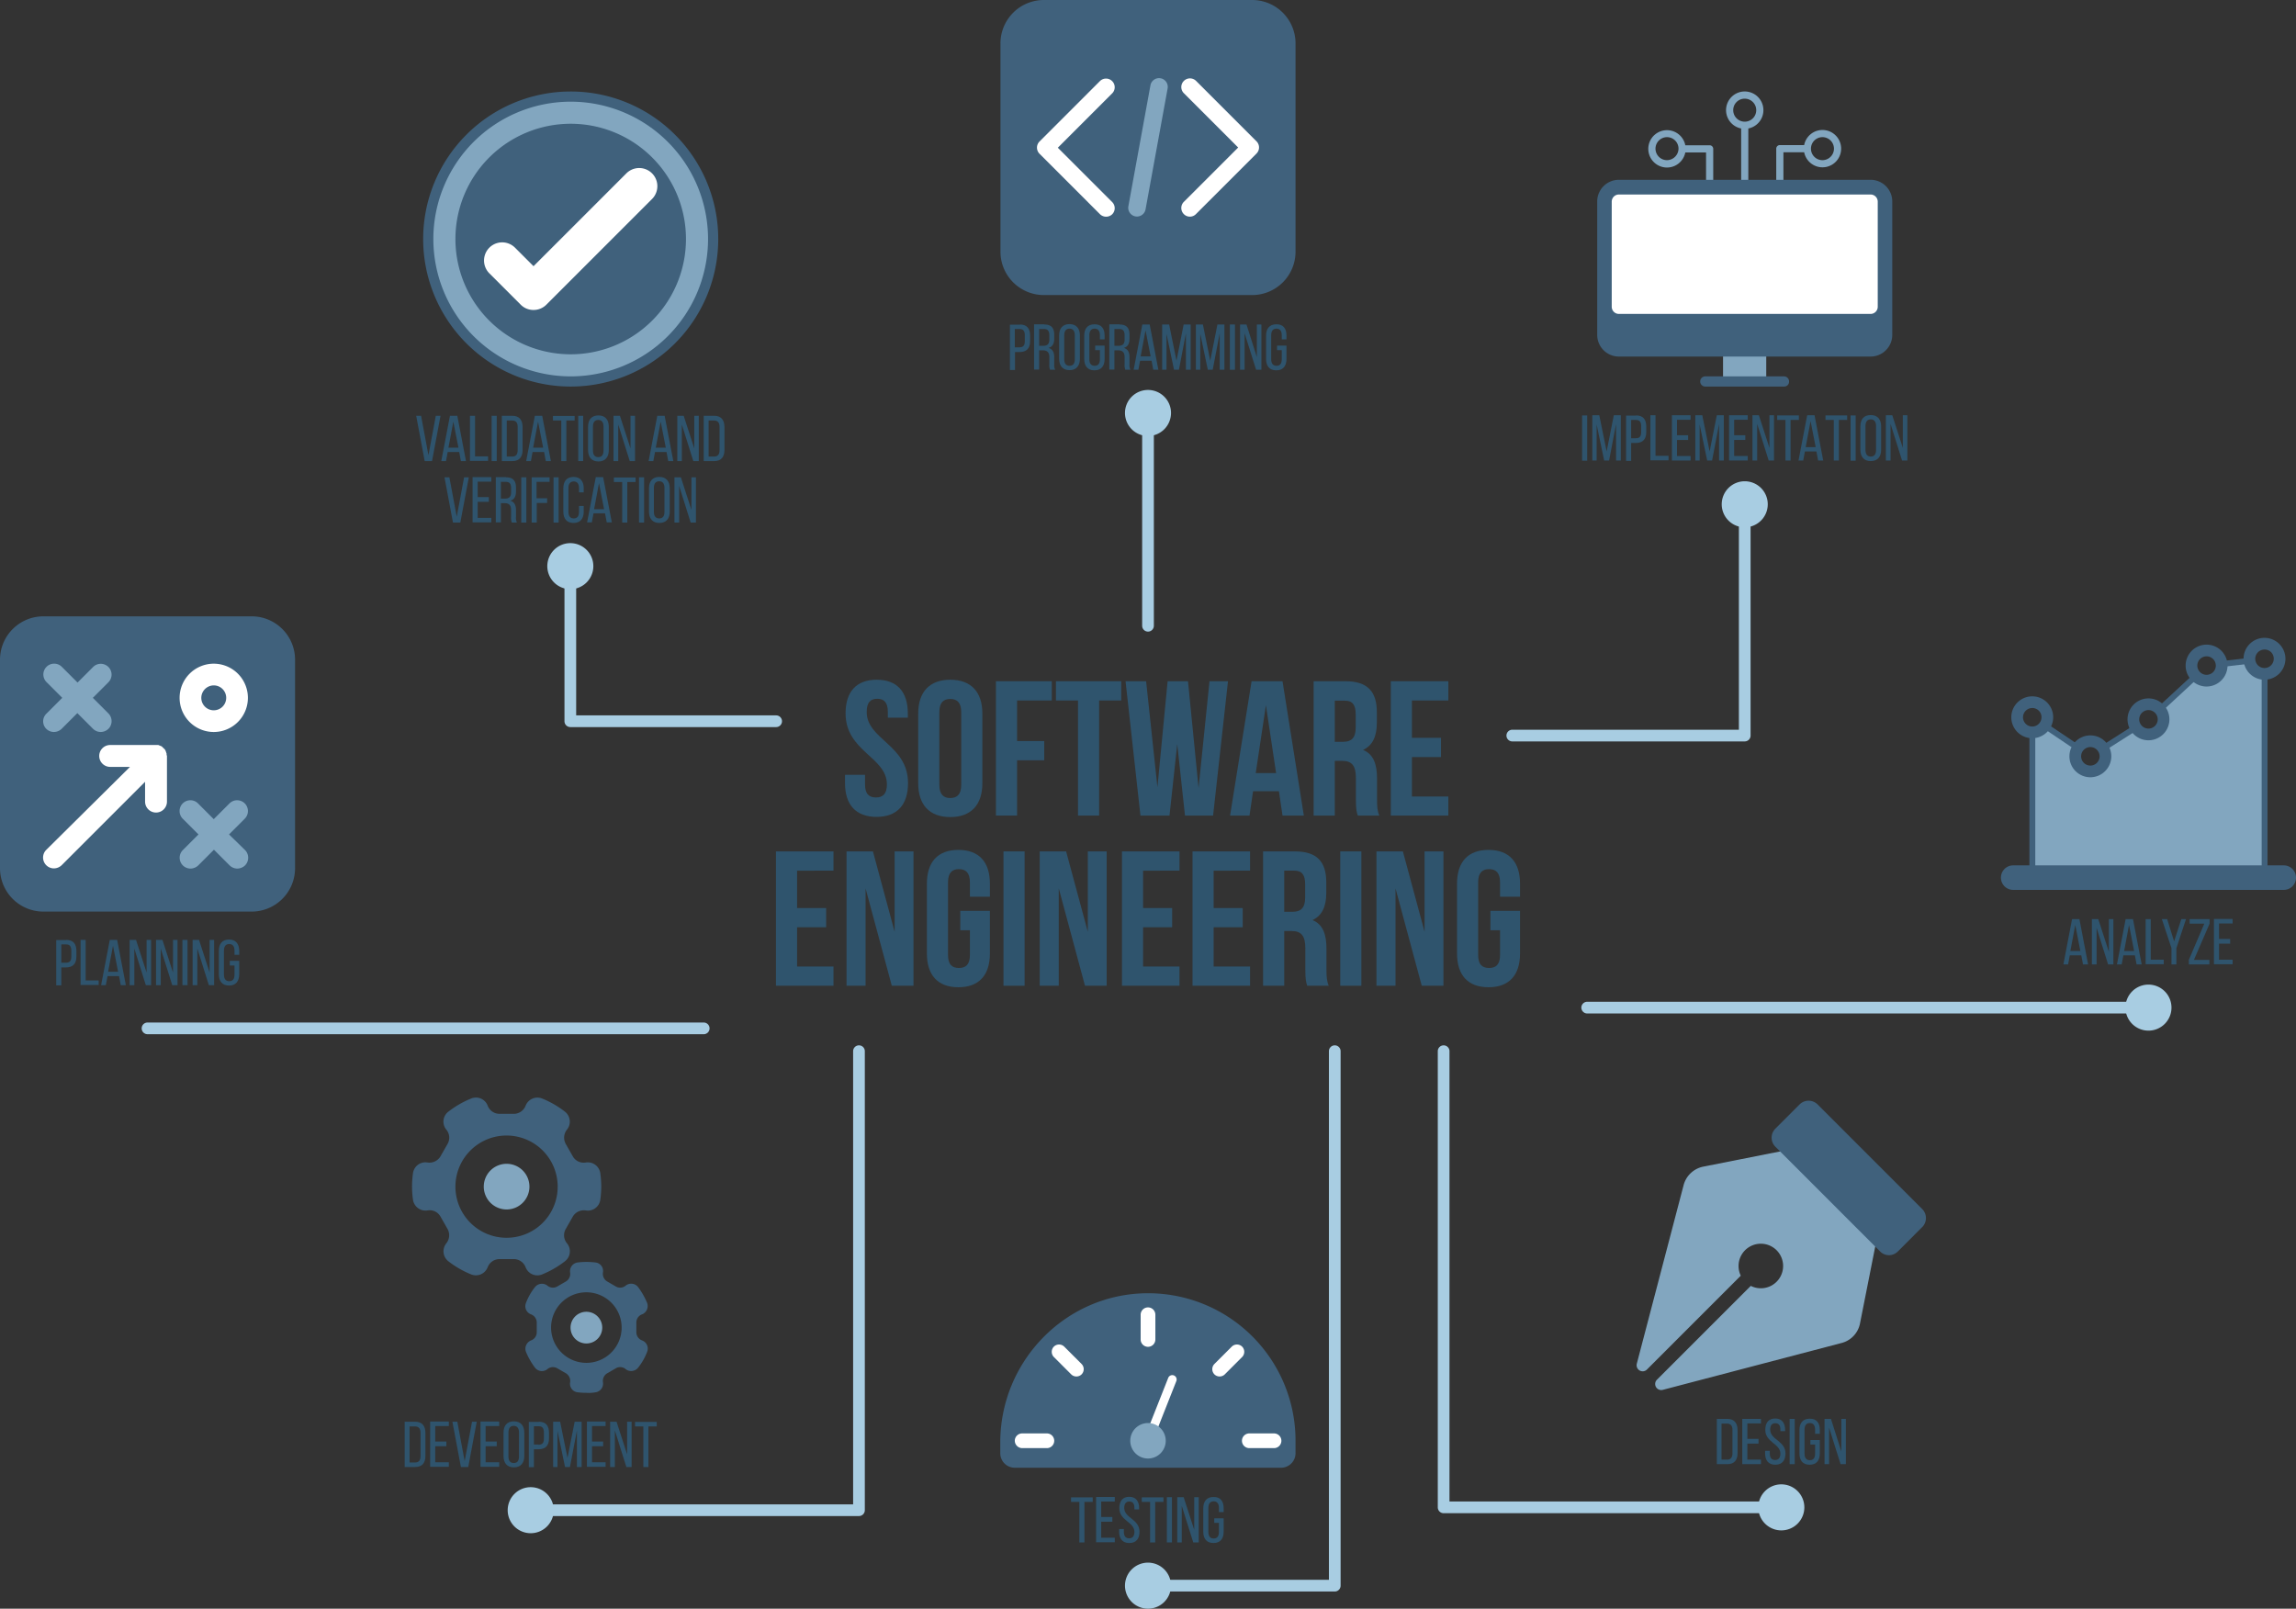 <svg xmlns="http://www.w3.org/2000/svg" width="1135.862" height="795.85" viewBox="0 0 1135.862 795.85">
  <rect x="0" y="0" width="1135.862" height="795.85" fill="#333333" stroke="none"/>
  <g id="Group_849" data-name="Group 849" transform="translate(9386.934 -1.786)">
    <g id="Group_589" data-name="Group 589" transform="translate(-9519 -67)">
      <g id="Group_576" data-name="Group 576">
        <g id="Group_565" data-name="Group 565">
          <g id="Group_564" data-name="Group 564">
            <path id="Path_382" data-name="Path 382" d="M751.517,214.759H648.478a21.47,21.47,0,0,1-21.467-21.467V90.253a21.47,21.47,0,0,1,21.467-21.467h103.04a21.47,21.47,0,0,1,21.467,21.467v103.04A21.47,21.47,0,0,1,751.517,214.759Z" fill="#40617c"/>
          </g>
        </g>
        <g id="Group_575" data-name="Group 575">
          <g id="Group_568" data-name="Group 568">
            <g id="Group_567" data-name="Group 567">
              <g id="Group_566" data-name="Group 566">
                <path id="Path_383" data-name="Path 383" d="M676.2,174.719l-29.867-29.867a4.281,4.281,0,0,1,0-6.067L676.2,108.92a4.29,4.29,0,0,1,6.067,6.067l-26.88,26.88,26.88,26.88a4.281,4.281,0,0,1,0,6.067A4.369,4.369,0,0,1,676.2,174.719Z" fill="#fff"/>
              </g>
            </g>
          </g>
          <g id="Group_571" data-name="Group 571">
            <g id="Group_570" data-name="Group 570">
              <g id="Group_569" data-name="Group 569">
                <path id="Path_384" data-name="Path 384" d="M717.731,174.719a4.281,4.281,0,0,1,0-6.067l26.88-26.88-26.88-26.88a4.29,4.29,0,1,1,6.067-6.067l29.867,29.867a4.281,4.281,0,0,1,0,6.067L723.8,174.626A4.2,4.2,0,0,1,717.731,174.719Z" fill="#fff"/>
              </g>
            </g>
          </g>
          <g id="Group_574" data-name="Group 574">
            <g id="Group_573" data-name="Group 573">
              <g id="Group_572" data-name="Group 572">
                <path id="Path_385" data-name="Path 385" d="M693.744,175.839a4.329,4.329,0,0,1-3.453-5.04l10.92-59.826a4.32,4.32,0,0,1,8.493,1.587l-10.92,59.826A4.329,4.329,0,0,1,693.744,175.839Z" fill="#82a6bf"/>
              </g>
            </g>
          </g>
        </g>
      </g>
      <g id="Group_588" data-name="Group 588">
        <g id="Group_577" data-name="Group 577">
          <path id="Path_386" data-name="Path 386" d="M636.624,229.319c3.547,0,5.04,2.053,5.04,5.507v2.707c0,3.547-1.68,5.413-5.227,5.413H634.2v8.867h-2.52v-22.4h4.947Zm-.28,11.293c1.867,0,2.707-.84,2.707-2.987v-2.987c0-2.053-.747-3.08-2.52-3.08H634.1v9.053Z" fill="#2f546d"/>
        </g>
        <g id="Group_578" data-name="Group 578">
          <path id="Path_387" data-name="Path 387" d="M648.664,229.319c3.547,0,4.947,1.773,4.947,5.133v1.867c0,2.427-.84,4.013-2.8,4.573,2.053.653,2.8,2.24,2.8,4.667v3.453a5.037,5.037,0,0,0,.467,2.707h-2.52a6.124,6.124,0,0,1-.373-2.707v-3.547c0-2.52-1.213-3.36-3.267-3.36h-1.773v9.52h-2.52v-22.4h5.04Zm-.653,10.547c1.96,0,3.173-.653,3.173-3.08v-2.147c0-2.053-.747-3.08-2.613-3.08h-2.427v8.307Z" fill="#2f546d"/>
        </g>
        <g id="Group_579" data-name="Group 579">
          <path id="Path_388" data-name="Path 388" d="M656.038,234.732c0-3.453,1.68-5.6,5.133-5.6s5.133,2.24,5.133,5.6v11.573c0,3.36-1.68,5.6-5.133,5.6s-5.133-2.24-5.133-5.6Zm2.52,11.76c0,2.053.84,3.267,2.613,3.267,1.867,0,2.613-1.213,2.613-3.267V234.639c0-2.053-.84-3.267-2.613-3.267s-2.613,1.213-2.613,3.267Z" fill="#2f546d"/>
        </g>
        <g id="Group_580" data-name="Group 580">
          <path id="Path_389" data-name="Path 389" d="M678.531,234.732v1.96H676.2v-2.053c0-2.053-.84-3.267-2.613-3.267s-2.613,1.213-2.613,3.267v11.853c0,2.053.84,3.267,2.613,3.267,1.867,0,2.613-1.213,2.613-3.267v-4.48h-2.333v-2.24h4.667V246.4c0,3.36-1.587,5.6-5.04,5.6s-5.04-2.24-5.04-5.6V234.826c0-3.36,1.587-5.6,5.04-5.6C676.944,229.133,678.531,231.372,678.531,234.732Z" fill="#2f546d"/>
        </g>
        <g id="Group_581" data-name="Group 581">
          <path id="Path_390" data-name="Path 390" d="M685.9,229.319c3.547,0,4.947,1.773,4.947,5.133v1.867c0,2.427-.84,4.013-2.8,4.573,2.053.653,2.8,2.24,2.8,4.667v3.453a5.037,5.037,0,0,0,.467,2.707H688.8a6.126,6.126,0,0,1-.373-2.707v-3.547c0-2.52-1.213-3.36-3.267-3.36h-1.773v9.52h-2.52v-22.4h5.04Zm-.653,10.547c1.96,0,3.173-.653,3.173-3.08v-2.147c0-2.053-.747-3.08-2.613-3.08h-2.427v8.307Z" fill="#2f546d"/>
        </g>
        <g id="Group_582" data-name="Group 582">
          <path id="Path_391" data-name="Path 391" d="M696.078,247.239l-.84,4.48H692.9l4.293-22.4h3.64l4.293,22.4h-2.52l-.84-4.48Zm.28-2.147H701.3l-2.52-12.88Z" fill="#2f546d"/>
        </g>
        <g id="Group_583" data-name="Group 583">
          <path id="Path_392" data-name="Path 392" d="M715.3,251.719h-2.427l-3.733-17.827v17.827H707v-22.4h3.453l3.64,17.92,3.547-17.92h3.453v22.4h-2.333V233.706Z" fill="#2f546d"/>
        </g>
        <g id="Group_584" data-name="Group 584">
          <path id="Path_393" data-name="Path 393" d="M732.011,251.719h-2.427l-3.733-17.827v17.827H723.7v-22.4h3.453l3.64,17.92,3.547-17.92H737.8v22.4h-2.333V233.706Z" fill="#2f546d"/>
        </g>
        <g id="Group_585" data-name="Group 585">
          <path id="Path_394" data-name="Path 394" d="M743.024,229.319v22.4H740.5v-22.4h2.52Z" fill="#2f546d"/>
        </g>
        <g id="Group_586" data-name="Group 586">
          <path id="Path_395" data-name="Path 395" d="M747.784,251.719h-2.24v-22.4h3.173l5.133,16.147V229.319h2.24v22.4h-2.613l-5.693-18.107v18.107Z" fill="#2f546d"/>
        </g>
        <g id="Group_587" data-name="Group 587">
          <path id="Path_396" data-name="Path 396" d="M768.5,234.732v1.96h-2.333v-2.053c0-2.053-.84-3.267-2.613-3.267s-2.613,1.213-2.613,3.267v11.853c0,2.053.84,3.267,2.613,3.267,1.867,0,2.613-1.213,2.613-3.267v-4.48h-2.333v-2.24H768.5V246.4c0,3.36-1.587,5.6-5.04,5.6s-5.04-2.24-5.04-5.6V234.826c0-3.36,1.587-5.6,5.04-5.6C766.917,229.133,768.5,231.372,768.5,234.732Z" fill="#2f546d"/>
        </g>
      </g>
    </g>
    <g id="Group_621" data-name="Group 621" transform="translate(-9519 -67)">
      <g id="Group_605" data-name="Group 605">
        <g id="Group_596" data-name="Group 596">
          <g id="Group_591" data-name="Group 591">
            <g id="Group_590" data-name="Group 590">
              <path id="Path_397" data-name="Path 397" d="M993.436,132.346v28h3.547v-28a9.24,9.24,0,1,0-3.547,0ZM995.21,117.6a5.693,5.693,0,1,1-5.693,5.693A5.657,5.657,0,0,1,995.21,117.6Z" fill="#82a6bf"/>
            </g>
          </g>
          <g id="Group_593" data-name="Group 593">
            <g id="Group_592" data-name="Group 592">
              <path id="Path_398" data-name="Path 398" d="M976.077,160.439h3.547V142.426a1.772,1.772,0,0,0-1.773-1.773H965.81a9.24,9.24,0,1,0,0,3.547h10.267Zm-19.32-12.413a5.693,5.693,0,1,1,5.693-5.693A5.777,5.777,0,0,1,956.757,148.026Z" fill="#82a6bf"/>
            </g>
          </g>
          <g id="Group_595" data-name="Group 595">
            <g id="Group_594" data-name="Group 594">
              <path id="Path_399" data-name="Path 399" d="M1033.663,133.093a9.211,9.211,0,0,0-9.053,7.467h-12.04a1.772,1.772,0,0,0-1.773,1.773v18.013h3.547v-16.24h10.267a9.233,9.233,0,1,0,9.053-11.013Zm0,14.933a5.693,5.693,0,1,1,5.693-5.693A5.716,5.716,0,0,1,1033.663,148.026Z" fill="#82a6bf"/>
            </g>
          </g>
        </g>
        <g id="Group_598" data-name="Group 598">
          <g id="Group_597" data-name="Group 597">
            <path id="Path_400" data-name="Path 400" d="M984.477,237.159h21.373v20.253H984.477Z" fill="#82a6bf"/>
          </g>
        </g>
        <g id="Group_600" data-name="Group 600">
          <g id="Group_599" data-name="Group 599">
            <path id="Path_401" data-name="Path 401" d="M1057.463,245.186H932.957a10.735,10.735,0,0,1-10.733-10.733V168.466a10.735,10.735,0,0,1,10.733-10.733h124.506a10.735,10.735,0,0,1,10.733,10.733v65.986A10.735,10.735,0,0,1,1057.463,245.186Z" fill="#40617c"/>
          </g>
        </g>
        <g id="Group_602" data-name="Group 602">
          <g id="Group_601" data-name="Group 601">
            <path id="Path_402" data-name="Path 402" d="M1061.01,220.546V168.559a3.545,3.545,0,0,0-3.547-3.547H932.957a3.545,3.545,0,0,0-3.547,3.547v51.986a3.545,3.545,0,0,0,3.547,3.547h124.506A3.545,3.545,0,0,0,1061.01,220.546Z" fill="#fff"/>
          </g>
        </g>
        <g id="Group_604" data-name="Group 604">
          <g id="Group_603" data-name="Group 603">
            <path id="Path_403" data-name="Path 403" d="M1014.623,260.026H975.7a2.509,2.509,0,0,1-2.52-2.52h0a2.509,2.509,0,0,1,2.52-2.52h38.92a2.509,2.509,0,0,1,2.52,2.52h0A2.4,2.4,0,0,1,1014.623,260.026Z" fill="#40617c"/>
          </g>
        </g>
      </g>
      <g id="Group_620" data-name="Group 620">
        <g id="Group_606" data-name="Group 606">
          <path id="Path_404" data-name="Path 404" d="M917.277,274.306v22.4h-2.52v-22.4Z" fill="#2f546d"/>
        </g>
        <g id="Group_607" data-name="Group 607">
          <path id="Path_405" data-name="Path 405" d="M928.1,296.612h-2.427l-3.733-17.827v17.827H919.8v-22.4h3.453l3.64,17.92,3.547-17.92h3.453v22.4h-2.333V278.6Z" fill="#2f546d"/>
        </g>
        <g id="Group_608" data-name="Group 608">
          <path id="Path_406" data-name="Path 406" d="M941.45,274.306c3.547,0,5.04,2.053,5.04,5.507v2.707c0,3.547-1.68,5.413-5.227,5.413h-2.24V296.8H936.5V274.4h4.947Zm-.187,11.293c1.867,0,2.707-.84,2.707-2.987v-2.987c0-2.053-.747-3.08-2.52-3.08h-2.427V285.6Z" fill="#2f546d"/>
        </g>
        <g id="Group_609" data-name="Group 609">
          <path id="Path_407" data-name="Path 407" d="M948.543,296.612v-22.4h2.52v20.067h6.44v2.24h-8.96Z" fill="#2f546d"/>
        </g>
        <g id="Group_610" data-name="Group 610">
          <path id="Path_408" data-name="Path 408" d="M967.21,284.2v2.24H961.7v7.933h6.72v2.24h-9.24v-22.4h9.24v2.24H961.7v7.653h5.507Z" fill="#2f546d"/>
        </g>
        <g id="Group_611" data-name="Group 611">
          <path id="Path_409" data-name="Path 409" d="M979.063,296.612h-2.427L972.9,278.786v17.827h-2.147v-22.4h3.453l3.64,17.92,3.547-17.92h3.453v22.4h-2.333V278.6Z" fill="#2f546d"/>
        </g>
        <g id="Group_612" data-name="Group 612">
          <path id="Path_410" data-name="Path 410" d="M995.49,284.2v2.24h-5.507v7.933h6.72v2.24h-9.24v-22.4h9.24v2.24h-6.72v7.653h5.507Z" fill="#2f546d"/>
        </g>
        <g id="Group_613" data-name="Group 613">
          <path id="Path_411" data-name="Path 411" d="M1001.276,296.612h-2.24v-22.4h3.173l5.227,16.147V274.212h2.24v22.4h-2.613l-5.693-18.107v18.107Z" fill="#2f546d"/>
        </g>
        <g id="Group_614" data-name="Group 614">
          <path id="Path_412" data-name="Path 412" d="M1015.37,296.612V276.546h-4.107v-2.24H1022v2.24h-4.107v20.067Z" fill="#2f546d"/>
        </g>
        <g id="Group_615" data-name="Group 615">
          <path id="Path_413" data-name="Path 413" d="M1024.983,292.132l-.84,4.48h-2.333l4.293-22.4h3.64l4.293,22.4h-2.52l-.84-4.48Zm.373-2.147h4.947l-2.52-12.88Z" fill="#2f546d"/>
        </g>
        <g id="Group_616" data-name="Group 616">
          <path id="Path_414" data-name="Path 414" d="M1039.263,296.612V276.546h-4.107v-2.24h10.733v2.24h-4.107v20.067Z" fill="#2f546d"/>
        </g>
        <g id="Group_617" data-name="Group 617">
          <path id="Path_415" data-name="Path 415" d="M1050.09,274.306v22.4h-2.52v-22.4Z" fill="#2f546d"/>
        </g>
        <g id="Group_618" data-name="Group 618">
          <path id="Path_416" data-name="Path 416" d="M1052.423,279.719c0-3.453,1.68-5.6,5.133-5.6s5.133,2.24,5.133,5.6v11.573c0,3.36-1.68,5.6-5.133,5.6s-5.133-2.24-5.133-5.6Zm2.52,11.667c0,2.053.84,3.267,2.613,3.267,1.867,0,2.613-1.213,2.613-3.267V279.532c0-2.053-.84-3.267-2.613-3.267s-2.613,1.213-2.613,3.267Z" fill="#2f546d"/>
        </g>
        <g id="Group_619" data-name="Group 619">
          <path id="Path_417" data-name="Path 417" d="M1067.263,296.612h-2.24v-22.4h3.173l5.227,16.147V274.212h2.24v22.4h-2.613l-5.693-18.107v18.107Z" fill="#2f546d"/>
        </g>
      </g>
    </g>
    <g id="Group_672" data-name="Group 672" transform="translate(-9519 -67)">
      <g id="Group_663" data-name="Group 663">
        <g id="Group_624" data-name="Group 624">
          <g id="Group_623" data-name="Group 623">
            <g id="Group_622" data-name="Group 622">
              <path id="Path_418" data-name="Path 418" d="M1244.969,395.639l-13.907,1.587-4.107,7.56-8.773-1.68-17.827,16.52,2.053,8.213-7.933,5.413-5.88-4.573-16.053,10.267-.56,10.36-9.8,1.12-2.147-11.667-16.333-10.92-6.253,3.267v71.866h114.893V401.705Z" fill="#82a6bf"/>
            </g>
          </g>
        </g>
        <g id="Group_627" data-name="Group 627">
          <g id="Group_626" data-name="Group 626">
            <g id="Group_625" data-name="Group 625">
              <path id="Path_419" data-name="Path 419" d="M1261.862,509.038h-133.84a6.055,6.055,0,0,1-6.067-6.067h0a6.055,6.055,0,0,1,6.067-6.067h133.84a6.055,6.055,0,0,1,6.067,6.067h0A6.055,6.055,0,0,1,1261.862,509.038Z" fill="#40617c"/>
            </g>
          </g>
        </g>
        <g id="Group_643" data-name="Group 643">
          <g id="Group_630" data-name="Group 630">
            <g id="Group_629" data-name="Group 629">
              <g id="Group_628" data-name="Group 628">
                <path id="Path_420" data-name="Path 420" d="M1137.449,434a10.36,10.36,0,1,1,10.36-10.36A10.4,10.4,0,0,1,1137.449,434Zm0-14.933a4.573,4.573,0,1,0,4.573,4.573A4.522,4.522,0,0,0,1137.449,419.065Z" fill="#40617c"/>
              </g>
            </g>
          </g>
          <g id="Group_633" data-name="Group 633">
            <g id="Group_632" data-name="Group 632">
              <g id="Group_631" data-name="Group 631">
                <path id="Path_421" data-name="Path 421" d="M1166.2,453.318a10.36,10.36,0,1,1,10.36-10.36A10.4,10.4,0,0,1,1166.2,453.318Zm0-14.933a4.573,4.573,0,1,0,4.573,4.573A4.581,4.581,0,0,0,1166.2,438.385Z" fill="#40617c"/>
              </g>
            </g>
          </g>
          <g id="Group_636" data-name="Group 636">
            <g id="Group_635" data-name="Group 635">
              <g id="Group_634" data-name="Group 634">
                <path id="Path_422" data-name="Path 422" d="M1194.943,435.025a10.36,10.36,0,1,1,10.36-10.36A10.4,10.4,0,0,1,1194.943,435.025Zm0-14.933a4.573,4.573,0,1,0,4.573,4.573A4.581,4.581,0,0,0,1194.943,420.092Z" fill="#40617c"/>
              </g>
            </g>
          </g>
          <g id="Group_639" data-name="Group 639">
            <g id="Group_638" data-name="Group 638">
              <g id="Group_637" data-name="Group 637">
                <path id="Path_423" data-name="Path 423" d="M1223.689,408.425a10.36,10.36,0,1,1,10.36-10.36A10.4,10.4,0,0,1,1223.689,408.425Zm0-14.933a4.573,4.573,0,1,0,4.573,4.573A4.581,4.581,0,0,0,1223.689,393.492Z" fill="#40617c"/>
              </g>
            </g>
          </g>
          <g id="Group_642" data-name="Group 642">
            <g id="Group_641" data-name="Group 641">
              <g id="Group_640" data-name="Group 640">
                <path id="Path_424" data-name="Path 424" d="M1252.342,405.065a10.36,10.36,0,1,1,10.36-10.36A10.4,10.4,0,0,1,1252.342,405.065Zm0-14.933a4.573,4.573,0,1,0,4.573,4.573A4.465,4.465,0,0,0,1252.342,390.132Z" fill="#40617c"/>
              </g>
            </g>
          </g>
        </g>
        <g id="Group_662" data-name="Group 662">
          <g id="Group_646" data-name="Group 646">
            <g id="Group_645" data-name="Group 645">
              <g id="Group_644" data-name="Group 644">
                <path id="Path_425" data-name="Path 425" d="M1136.049,431.105h2.893v71.866h-2.893Z" fill="#40617c"/>
              </g>
            </g>
          </g>
          <g id="Group_649" data-name="Group 649">
            <g id="Group_648" data-name="Group 648">
              <g id="Group_647" data-name="Group 647">
                <path id="Path_426" data-name="Path 426" d="M1250.942,401.705h2.893V502.972h-2.893Z" fill="#40617c"/>
              </g>
            </g>
          </g>
          <g id="Group_652" data-name="Group 652">
            <g id="Group_651" data-name="Group 651">
              <g id="Group_650" data-name="Group 650">
                <path id="Path_427" data-name="Path 427" d="M1231.062,394.985h14v2.893h-14Z" transform="translate(-37.309 144.674) rotate(-6.586)" fill="#40617c"/>
              </g>
            </g>
          </g>
          <g id="Group_655" data-name="Group 655">
            <g id="Group_654" data-name="Group 654">
              <g id="Group_653" data-name="Group 653">
                <path id="Path_428" data-name="Path 428" d="M1197.135,409.9h24.172V412.8h-24.172Z" transform="matrix(0.734, -0.679, 0.679, 0.734, 42.346, 930.844)" fill="#40617c"/>
              </g>
            </g>
          </g>
          <g id="Group_658" data-name="Group 658">
            <g id="Group_657" data-name="Group 657">
              <g id="Group_656" data-name="Group 656">
                <path id="Path_429" data-name="Path 429" d="M1170.938,432.4h19.133V435.3h-19.133Z" transform="translate(-48.261 701.981) rotate(-32.487)" fill="#40617c"/>
              </g>
            </g>
          </g>
          <g id="Group_661" data-name="Group 661">
            <g id="Group_660" data-name="Group 660">
              <g id="Group_659" data-name="Group 659">
                <path id="Path_430" data-name="Path 430" d="M1150.416,423.45h2.893v19.693h-2.893Z" transform="translate(149.406 1147.16) rotate(-56.068)" fill="#40617c"/>
              </g>
            </g>
          </g>
        </g>
      </g>
      <g id="Group_671" data-name="Group 671">
        <g id="Group_664" data-name="Group 664">
          <path id="Path_431" data-name="Path 431" d="M1156.022,541.425l-.84,4.48h-2.333l4.293-22.4h3.64l4.293,22.4h-2.52l-.84-4.48Zm.28-2.147h4.947l-2.52-12.88Z" fill="#2f546d"/>
        </g>
        <g id="Group_665" data-name="Group 665">
          <path id="Path_432" data-name="Path 432" d="M1169.182,545.9h-2.24V523.5h3.173l5.227,16.147V523.5h2.24v22.4h-2.613l-5.693-18.107V545.9Z" fill="#2f546d"/>
        </g>
        <g id="Group_666" data-name="Group 666">
          <path id="Path_433" data-name="Path 433" d="M1182.529,541.425l-.84,4.48h-2.333l4.293-22.4h3.64l4.293,22.4h-2.52l-.84-4.48Zm.373-2.147h4.947l-2.52-12.88Z" fill="#2f546d"/>
        </g>
        <g id="Group_667" data-name="Group 667">
          <path id="Path_434" data-name="Path 434" d="M1193.542,545.9V523.5h2.52v20.067h6.44v2.24h-8.96Z" fill="#2f546d"/>
        </g>
        <g id="Group_668" data-name="Group 668">
          <path id="Path_435" data-name="Path 435" d="M1206.329,537.878l-4.76-14.373h2.613l3.453,11.013,3.547-11.013h2.333l-4.76,14.373V545.9h-2.427v-8.027Z" fill="#2f546d"/>
        </g>
        <g id="Group_669" data-name="Group 669">
          <path id="Path_436" data-name="Path 436" d="M1225.089,545.9h-10.173v-2.24l7.653-17.92h-7.28V523.5h9.893v2.24l-7.747,17.92h7.653v2.24Z" fill="#2f546d"/>
        </g>
        <g id="Group_670" data-name="Group 670">
          <path id="Path_437" data-name="Path 437" d="M1235.356,533.4v2.24h-5.507v7.933h6.72v2.24h-9.24v-22.4h9.24v2.24h-6.72V533.3h5.507Z" fill="#2f546d"/>
        </g>
      </g>
    </g>
    <g id="Group_687" data-name="Group 687" transform="translate(-9519 -67)">
      <g id="Group_679" data-name="Group 679">
        <g id="Group_675" data-name="Group 675">
          <g id="Group_674" data-name="Group 674">
            <g id="Group_673" data-name="Group 673">
              <path id="Path_438" data-name="Path 438" d="M1052.236,723.517l9.147-46.2-40.507-40.507-46.2,9.147a12.613,12.613,0,0,0-9.707,9.147L941.823,743.4a3,3,0,0,0,.747,2.893h0a2.987,2.987,0,0,0,4.293,0L993.25,699.9a11.023,11.023,0,1,1,4.947,5.04L951.81,751.331a2.987,2.987,0,0,0,0,4.293h0a3,3,0,0,0,2.893.747L1043,733.224A12.453,12.453,0,0,0,1052.236,723.517Z" fill="#82a6bf"/>
            </g>
          </g>
        </g>
        <g id="Group_678" data-name="Group 678">
          <g id="Group_677" data-name="Group 677">
            <g id="Group_676" data-name="Group 676">
              <path id="Path_439" data-name="Path 439" d="M1062.13,687.864l-51.8-51.8a6.31,6.31,0,0,1,0-8.867l12.04-12.04a6.31,6.31,0,0,1,8.867,0l51.8,51.8a6.31,6.31,0,0,1,0,8.867L1071,687.864A6.145,6.145,0,0,1,1062.13,687.864Z" fill="#40617c"/>
            </g>
          </g>
        </g>
      </g>
      <g id="Group_686" data-name="Group 686">
        <g id="Group_680" data-name="Group 680">
          <path id="Path_440" data-name="Path 440" d="M986.623,770.744c3.453,0,5.04,2.147,5.04,5.6v11.293c0,3.453-1.587,5.507-5.04,5.507H981.4v-22.4Zm-.093,20.16c1.773,0,2.613-1.12,2.613-3.173v-11.48c0-2.053-.84-3.173-2.707-3.173H983.73V790.9h2.8Z" fill="#2f546d"/>
        </g>
        <g id="Group_681" data-name="Group 681">
          <path id="Path_441" data-name="Path 441" d="M1002.023,780.731v2.24h-5.507V790.9h6.72v2.24H994v-22.4h9.24v2.24h-6.72v7.653h5.507Z" fill="#2f546d"/>
        </g>
        <g id="Group_682" data-name="Group 682">
          <path id="Path_442" data-name="Path 442" d="M1015.183,776.157v.653h-2.333v-.747c0-2.053-.747-3.173-2.52-3.173s-2.52,1.213-2.52,3.173c0,5.04,7.56,5.507,7.56,11.76,0,3.36-1.587,5.6-5.04,5.6s-5.04-2.24-5.04-5.6v-1.307h2.333v1.4c0,2.053.84,3.173,2.613,3.173s2.613-1.213,2.613-3.173c0-4.947-7.467-5.507-7.467-11.76,0-3.453,1.587-5.6,4.947-5.6C1013.6,770.557,1015.183,772.8,1015.183,776.157Z" fill="#2f546d"/>
        </g>
        <g id="Group_683" data-name="Group 683">
          <path id="Path_443" data-name="Path 443" d="M1019.943,770.744v22.4h-2.52v-22.4Z" fill="#2f546d"/>
        </g>
        <g id="Group_684" data-name="Group 684">
          <path id="Path_444" data-name="Path 444" d="M1032.356,776.157v1.96h-2.333v-2.053c0-2.053-.84-3.267-2.613-3.267s-2.613,1.213-2.613,3.267v11.853c0,2.053.84,3.267,2.613,3.267,1.867,0,2.613-1.213,2.613-3.267v-4.48h-2.333V781.2h4.667v6.627c0,3.36-1.587,5.6-5.04,5.6s-5.04-2.24-5.04-5.6V776.25c0-3.36,1.587-5.6,5.04-5.6C1030.77,770.557,1032.356,772.8,1032.356,776.157Z" fill="#2f546d"/>
        </g>
        <g id="Group_685" data-name="Group 685">
          <path id="Path_445" data-name="Path 445" d="M1036.93,793.144h-2.24v-22.4h3.173L1043,786.891V770.744h2.24v22.4h-2.613l-5.693-18.107Z" fill="#2f546d"/>
        </g>
      </g>
    </g>
    <g id="Group_726" data-name="Group 726" transform="translate(-9519 -67)">
      <g id="Group_717" data-name="Group 717">
        <g id="Group_713" data-name="Group 713">
          <g id="Group_690" data-name="Group 690">
            <g id="Group_689" data-name="Group 689">
              <g id="Group_688" data-name="Group 688">
                <path id="Path_446" data-name="Path 446" d="M772.984,781.571v6.16a7.19,7.19,0,0,1-7.187,7.187H634.1a7.19,7.19,0,0,1-7.187-7.187v-5.32c0-40.32,32.387-73.64,72.8-73.826A72.914,72.914,0,0,1,772.984,781.571Z" fill="#40617c"/>
              </g>
            </g>
          </g>
          <g id="Group_694" data-name="Group 694">
            <g id="Group_693" data-name="Group 693">
              <g id="Group_692" data-name="Group 692">
                <g id="Group_691" data-name="Group 691">
                  <path id="Path_447" data-name="Path 447" d="M700,735.091h0a3.645,3.645,0,0,1-3.64-3.64V719.224a3.645,3.645,0,0,1,3.64-3.64h0a3.645,3.645,0,0,1,3.64,3.64v12.227A3.644,3.644,0,0,1,700,735.091Z" fill="#fff"/>
                </g>
              </g>
            </g>
          </g>
          <g id="Group_698" data-name="Group 698">
            <g id="Group_697" data-name="Group 697">
              <g id="Group_696" data-name="Group 696">
                <g id="Group_695" data-name="Group 695">
                  <path id="Path_448" data-name="Path 448" d="M732.851,748.717h0a3.662,3.662,0,0,1,0-5.133L741.437,735a3.662,3.662,0,0,1,5.133,0h0a3.662,3.662,0,0,1,0,5.133l-8.587,8.587A3.662,3.662,0,0,1,732.851,748.717Z" fill="#fff"/>
                </g>
              </g>
            </g>
          </g>
          <g id="Group_705" data-name="Group 705">
            <g id="Group_701" data-name="Group 701">
              <g id="Group_700" data-name="Group 700">
                <g id="Group_699" data-name="Group 699">
                  <path id="Path_449" data-name="Path 449" d="M746.477,781.571h0a3.645,3.645,0,0,1,3.64-3.64h12.227a3.645,3.645,0,0,1,3.64,3.64h0a3.645,3.645,0,0,1-3.64,3.64H750.117A3.645,3.645,0,0,1,746.477,781.571Z" fill="#fff"/>
                </g>
              </g>
            </g>
            <g id="Group_704" data-name="Group 704">
              <g id="Group_703" data-name="Group 703">
                <g id="Group_702" data-name="Group 702">
                  <path id="Path_450" data-name="Path 450" d="M634.1,781.571h0a3.645,3.645,0,0,1,3.64-3.64h12.227a3.644,3.644,0,0,1,3.64,3.64h0a3.645,3.645,0,0,1-3.64,3.64H637.744A3.706,3.706,0,0,1,634.1,781.571Z" fill="#fff"/>
                </g>
              </g>
            </g>
          </g>
          <g id="Group_709" data-name="Group 709">
            <g id="Group_708" data-name="Group 708">
              <g id="Group_707" data-name="Group 707">
                <g id="Group_706" data-name="Group 706">
                  <path id="Path_451" data-name="Path 451" d="M653.424,735h0a3.662,3.662,0,0,1,5.133,0l8.587,8.587a3.662,3.662,0,0,1,0,5.133h0a3.662,3.662,0,0,1-5.133,0l-8.587-8.587A3.662,3.662,0,0,1,653.424,735Z" fill="#fff"/>
                </g>
              </g>
            </g>
          </g>
          <g id="Group_712" data-name="Group 712">
            <g id="Group_711" data-name="Group 711">
              <g id="Group_710" data-name="Group 710">
                <path id="Path_452" data-name="Path 452" d="M700,783.717a1.757,1.757,0,0,1-.747-.187,2.131,2.131,0,0,1-1.213-2.8l11.947-30.24A2.158,2.158,0,1,1,714,752.077l-11.947,30.24A2.182,2.182,0,0,1,700,783.717Z" fill="#fff"/>
              </g>
            </g>
          </g>
        </g>
        <g id="Group_716" data-name="Group 716">
          <g id="Group_715" data-name="Group 715">
            <g id="Group_714" data-name="Group 714">
              <path id="Path_453" data-name="Path 453" d="M708.771,781.571A8.773,8.773,0,1,1,700,772.8,8.773,8.773,0,0,1,708.771,781.571Z" fill="#82a6bf"/>
            </g>
          </g>
        </g>
      </g>
      <g id="Group_725" data-name="Group 725">
        <g id="Group_718" data-name="Group 718">
          <path id="Path_454" data-name="Path 454" d="M666.024,831.877V811.81h-4.107v-2.24h10.733v2.24h-4.107v20.067Z" fill="#2f546d"/>
        </g>
        <g id="Group_719" data-name="Group 719">
          <path id="Path_455" data-name="Path 455" d="M682.358,819.37v2.24h-5.507v7.933h6.72v2.24h-9.24v-22.4h9.24v2.24h-6.72v7.653h5.507Z" fill="#2f546d"/>
        </g>
        <g id="Group_720" data-name="Group 720">
          <path id="Path_456" data-name="Path 456" d="M695.611,814.89v.653h-2.333V814.8c0-2.053-.747-3.173-2.52-3.173s-2.52,1.213-2.52,3.173c0,5.04,7.56,5.507,7.56,11.76,0,3.36-1.587,5.6-5.04,5.6s-5.04-2.24-5.04-5.6V825.25h2.333v1.4c0,2.053.84,3.173,2.613,3.173s2.613-1.213,2.613-3.173c0-4.947-7.467-5.507-7.467-11.76,0-3.453,1.587-5.6,4.947-5.6C694.024,809.29,695.611,811.53,695.611,814.89Z" fill="#2f546d"/>
        </g>
        <g id="Group_721" data-name="Group 721">
          <path id="Path_457" data-name="Path 457" d="M701.024,831.877V811.81h-4.107v-2.24h10.733v2.24h-4.107v20.067Z" fill="#2f546d"/>
        </g>
        <g id="Group_722" data-name="Group 722">
          <path id="Path_458" data-name="Path 458" d="M711.851,809.477v22.4h-2.52v-22.4Z" fill="#2f546d"/>
        </g>
        <g id="Group_723" data-name="Group 723">
          <path id="Path_459" data-name="Path 459" d="M716.7,831.877h-2.24v-22.4h3.173l5.227,16.147V809.477h2.24v22.4H722.4L716.7,813.77Z" fill="#2f546d"/>
        </g>
        <g id="Group_724" data-name="Group 724">
          <path id="Path_460" data-name="Path 460" d="M737.424,814.89v1.96h-2.333V814.8c0-2.053-.84-3.267-2.613-3.267s-2.613,1.213-2.613,3.267V826.65c0,2.053.84,3.267,2.613,3.267,1.867,0,2.613-1.213,2.613-3.267v-4.48h-2.333v-2.24h4.667v6.627c0,3.36-1.587,5.6-5.04,5.6s-5.04-2.24-5.04-5.6V814.984c0-3.36,1.587-5.6,5.04-5.6C735.837,809.29,737.424,811.53,737.424,814.89Z" fill="#2f546d"/>
        </g>
      </g>
    </g>
    <g id="Group_749" data-name="Group 749" transform="translate(-9519 -67)">
      <g id="Group_737" data-name="Group 737">
        <g id="Group_731" data-name="Group 731">
          <g id="Group_728" data-name="Group 728">
            <g id="Group_727" data-name="Group 727">
              <path id="Path_461" data-name="Path 461" d="M429.052,649.224a6.265,6.265,0,0,0-7.187-5.32h0a6.142,6.142,0,0,1-6.44-3.08l-3.453-6.067a6.365,6.365,0,0,1,.56-7.093,6.256,6.256,0,0,0-.933-8.867,46.9,46.9,0,0,0-11.293-6.533,6.262,6.262,0,0,0-8.213,3.547h0a6.277,6.277,0,0,1-5.88,4.013h-7a6.277,6.277,0,0,1-5.88-4.013h0a6.189,6.189,0,0,0-8.213-3.547,46.9,46.9,0,0,0-11.293,6.533,6.176,6.176,0,0,0-.933,8.867,6.2,6.2,0,0,1,.56,7.093L350,640.824a6.362,6.362,0,0,1-6.44,3.08h0a6.2,6.2,0,0,0-7.187,5.32,45.966,45.966,0,0,0,0,13.067,6.265,6.265,0,0,0,7.187,5.32h0a6.141,6.141,0,0,1,6.44,3.08l3.453,6.067a6.365,6.365,0,0,1-.56,7.093h0a6.256,6.256,0,0,0,.933,8.867,46.9,46.9,0,0,0,11.293,6.533,6.262,6.262,0,0,0,8.213-3.547h0a6.277,6.277,0,0,1,5.88-4.013h7a6.277,6.277,0,0,1,5.88,4.013h0a6.189,6.189,0,0,0,8.213,3.547,46.9,46.9,0,0,0,11.293-6.533,6.176,6.176,0,0,0,.933-8.867,6.2,6.2,0,0,1-.56-7.093l3.453-6.067a6.362,6.362,0,0,1,6.44-3.08h0a6.2,6.2,0,0,0,7.187-5.32,50.069,50.069,0,0,0,.467-6.533A51.263,51.263,0,0,0,429.052,649.224Zm-46.387,31.92a25.293,25.293,0,1,1,25.293-25.293A25.254,25.254,0,0,1,382.665,681.144Z" fill="#40617c"/>
            </g>
          </g>
          <g id="Group_730" data-name="Group 730">
            <g id="Group_729" data-name="Group 729">
              <path id="Path_462" data-name="Path 462" d="M393.955,655.845a11.293,11.293,0,1,1-11.293-11.293A11.293,11.293,0,0,1,393.955,655.845Z" transform="translate(-351.646 462.67) rotate(-45)" fill="#82a6bf"/>
            </g>
          </g>
        </g>
        <g id="Group_736" data-name="Group 736">
          <g id="Group_733" data-name="Group 733">
            <g id="Group_732" data-name="Group 732">
              <path id="Path_463" data-name="Path 463" d="M426.718,757.584a4.32,4.32,0,0,0,3.64-4.947h0a4.4,4.4,0,0,1,2.147-4.48l4.2-2.427a4.2,4.2,0,0,1,4.853.373,4.417,4.417,0,0,0,6.16-.653,29.517,29.517,0,0,0,4.48-7.84,4.3,4.3,0,0,0-2.52-5.693h0a4.333,4.333,0,0,1-2.8-4.013v-4.853a4.241,4.241,0,0,1,2.8-4.013h0a4.454,4.454,0,0,0,2.52-5.693,36.263,36.263,0,0,0-4.48-7.84,4.334,4.334,0,0,0-6.16-.653,4.229,4.229,0,0,1-4.853.373l-4.2-2.427a4.4,4.4,0,0,1-2.147-4.48h0a4.226,4.226,0,0,0-3.64-4.947,36.089,36.089,0,0,0-4.48-.28,34.991,34.991,0,0,0-4.48.28,4.32,4.32,0,0,0-3.64,4.947h0a4.4,4.4,0,0,1-2.147,4.48l-4.2,2.427a4.2,4.2,0,0,1-4.853-.373h0a4.417,4.417,0,0,0-6.16.653,29.516,29.516,0,0,0-4.48,7.84,4.3,4.3,0,0,0,2.52,5.693h0a4.333,4.333,0,0,1,2.8,4.013V727.9a4.241,4.241,0,0,1-2.8,4.013h0a4.454,4.454,0,0,0-2.52,5.693,36.262,36.262,0,0,0,4.48,7.84,4.334,4.334,0,0,0,6.16.653,4.229,4.229,0,0,1,4.853-.373l4.2,2.427a4.4,4.4,0,0,1,2.147,4.48h0a4.226,4.226,0,0,0,3.64,4.947,36.089,36.089,0,0,0,4.48.28A18.1,18.1,0,0,0,426.718,757.584Zm-22.027-32.013a17.453,17.453,0,1,1,17.453,17.453A17.486,17.486,0,0,1,404.692,725.571Z" fill="#40617c"/>
            </g>
          </g>
          <g id="Group_735" data-name="Group 735">
            <g id="Group_734" data-name="Group 734">
              <path id="Path_464" data-name="Path 464" d="M429.981,725.564a7.84,7.84,0,1,1-7.84-7.84A7.84,7.84,0,0,1,429.981,725.564Z" transform="translate(-389.388 511.043) rotate(-45)" fill="#82a6bf"/>
            </g>
          </g>
        </g>
      </g>
      <g id="Group_748" data-name="Group 748">
        <g id="Group_738" data-name="Group 738">
          <path id="Path_465" data-name="Path 465" d="M337.492,772.144c3.453,0,5.04,2.147,5.04,5.6v11.293c0,3.453-1.587,5.507-5.04,5.507h-5.227v-22.4Zm0,20.16c1.773,0,2.613-1.12,2.613-3.173v-11.48c0-2.053-.84-3.173-2.707-3.173h-2.707V792.3h2.8Z" fill="#2f546d"/>
        </g>
        <g id="Group_739" data-name="Group 739">
          <path id="Path_466" data-name="Path 466" d="M352.892,782.037v2.24h-5.507v7.933h6.72v2.24h-9.24v-22.4h9.24v2.24h-6.72v7.653h5.507Z" fill="#2f546d"/>
        </g>
        <g id="Group_740" data-name="Group 740">
          <path id="Path_467" data-name="Path 467" d="M358.305,772.144l3.64,19.507,3.64-19.507h2.333l-4.2,22.4h-3.64l-4.2-22.4Z" fill="#2f546d"/>
        </g>
        <g id="Group_741" data-name="Group 741">
          <path id="Path_468" data-name="Path 468" d="M377.812,782.037v2.24h-5.507v7.933h6.72v2.24h-9.24v-22.4h9.24v2.24h-6.72v7.653h5.507Z" fill="#2f546d"/>
        </g>
        <g id="Group_742" data-name="Group 742">
          <path id="Path_469" data-name="Path 469" d="M381.172,777.557c0-3.453,1.68-5.6,5.133-5.6s5.133,2.24,5.133,5.6V789.13c0,3.36-1.68,5.6-5.133,5.6s-5.133-2.24-5.133-5.6Zm2.427,11.76c0,2.053.84,3.267,2.613,3.267,1.867,0,2.613-1.213,2.613-3.267V777.464c0-2.053-.84-3.267-2.613-3.267s-2.613,1.213-2.613,3.267Z" fill="#2f546d"/>
        </g>
        <g id="Group_743" data-name="Group 743">
          <path id="Path_470" data-name="Path 470" d="M398.625,772.144c3.547,0,5.04,2.053,5.04,5.507v2.707c0,3.547-1.68,5.413-5.227,5.413H396.2v8.867h-2.52v-22.4h4.947Zm-.187,11.387c1.867,0,2.707-.84,2.707-2.987v-3.08c0-2.053-.747-3.08-2.52-3.08H396.2v9.053h2.24Z" fill="#2f546d"/>
        </g>
        <g id="Group_744" data-name="Group 744">
          <path id="Path_471" data-name="Path 471" d="M414.025,794.544H411.6l-3.733-17.827v17.827h-2.147v-22.4h3.453l3.64,17.92,3.547-17.92h3.453v22.4h-2.333V776.531Z" fill="#2f546d"/>
        </g>
        <g id="Group_745" data-name="Group 745">
          <path id="Path_472" data-name="Path 472" d="M430.452,782.037v2.24h-5.507v7.933h6.72v2.24h-9.24v-22.4h9.24v2.24h-6.72v7.653h5.507Z" fill="#2f546d"/>
        </g>
        <g id="Group_746" data-name="Group 746">
          <path id="Path_473" data-name="Path 473" d="M436.145,794.544h-2.24v-22.4h3.173l5.227,16.147V772.144h2.24v22.4h-2.613l-5.693-18.107v18.107Z" fill="#2f546d"/>
        </g>
        <g id="Group_747" data-name="Group 747">
          <path id="Path_474" data-name="Path 474" d="M450.332,794.544V774.477h-4.107v-2.24h10.733v2.24h-4.107v20.067Z" fill="#2f546d"/>
        </g>
      </g>
    </g>
    <g id="Group_771" data-name="Group 771" transform="translate(-9519 -67)">
      <g id="Group_761" data-name="Group 761">
        <g id="Group_751" data-name="Group 751">
          <g id="Group_750" data-name="Group 750">
            <path id="Path_475" data-name="Path 475" d="M256.572,519.771H153.533A21.47,21.47,0,0,1,132.066,498.3V395.172a21.47,21.47,0,0,1,21.467-21.467h103.04a21.47,21.47,0,0,1,21.467,21.467v103.04A21.49,21.49,0,0,1,256.572,519.771Z" fill="#40617c"/>
          </g>
        </g>
        <g id="Group_760" data-name="Group 760">
          <g id="Group_753" data-name="Group 753">
            <g id="Group_752" data-name="Group 752">
              <path id="Path_476" data-name="Path 476" d="M154.933,429.332a5.446,5.446,0,0,0,3.827,1.587,5.614,5.614,0,0,0,3.827-1.587l7.747-7.747,7.747,7.747a5.446,5.446,0,0,0,3.827,1.587,5.614,5.614,0,0,0,3.827-1.587,5.409,5.409,0,0,0,0-7.56l-7.747-7.747,7.747-7.747a5.346,5.346,0,0,0-7.56-7.56l-7.747,7.747-7.747-7.747a5.346,5.346,0,1,0-7.56,7.56l7.747,7.747-7.747,7.747A5.246,5.246,0,0,0,154.933,429.332Z" fill="#82a6bf"/>
            </g>
          </g>
          <g id="Group_755" data-name="Group 755">
            <g id="Group_754" data-name="Group 754">
              <path id="Path_477" data-name="Path 477" d="M245.372,481.6l7.747-7.747a5.346,5.346,0,1,0-7.56-7.56l-7.747,7.747-7.747-7.747a5.346,5.346,0,1,0-7.56,7.56l7.747,7.747-7.747,7.747a5.367,5.367,0,0,0,3.827,9.147,5.614,5.614,0,0,0,3.827-1.587l7.747-7.747,7.747,7.747a5.446,5.446,0,0,0,3.827,1.587,5.614,5.614,0,0,0,3.827-1.587,5.409,5.409,0,0,0,0-7.56Z" fill="#82a6bf"/>
            </g>
          </g>
          <g id="Group_757" data-name="Group 757">
            <g id="Group_756" data-name="Group 756">
              <path id="Path_478" data-name="Path 478" d="M237.812,430.918a16.893,16.893,0,1,0-16.893-16.893A16.889,16.889,0,0,0,237.812,430.918Zm0-23.053a6.16,6.16,0,1,1-6.16,6.16A6.215,6.215,0,0,1,237.812,407.865Z" fill="#fff"/>
            </g>
          </g>
          <g id="Group_759" data-name="Group 759">
            <g id="Group_758" data-name="Group 758">
              <path id="Path_479" data-name="Path 479" d="M214.479,442.118v-.467a9024.834,9024.834,0,0,0-.187-.56c0-.093-.093-.187-.093-.28s-.093-.187-.093-.28a.326.326,0,0,0-.093-.187c0-.093-.093-.187-.093-.28a.326.326,0,0,0-.093-.187c-.093-.093-.093-.187-.187-.28s-.093-.187-.187-.187l-.187-.187c-.093-.093-.187-.28-.373-.373h0c-.093-.093-.28-.187-.373-.373l-.187-.187c-.093-.093-.187-.093-.187-.187a.289.289,0,0,0-.187-.093,1595.667,1595.667,0,0,1-.373-.187c-.093,0-.187-.093-.28-.093a.326.326,0,0,1-.187-.093c-.093,0-.187-.093-.28-.093s-.187,0-.187-.093c-.093,0-.187-.093-.28-.093h-23.8a5.413,5.413,0,1,0,0,10.827h9.8l-41.44,41.067a5.367,5.367,0,0,0,3.827,9.147,5.614,5.614,0,0,0,3.827-1.587l41.253-41.253v9.8a5.413,5.413,0,0,0,10.827,0V442.585C214.479,442.492,214.479,442.305,214.479,442.118Z" fill="#fff"/>
            </g>
          </g>
        </g>
      </g>
      <g id="Group_770" data-name="Group 770">
        <g id="Group_762" data-name="Group 762">
          <path id="Path_480" data-name="Path 480" d="M164.826,533.771c3.547,0,5.04,2.053,5.04,5.507v2.707c0,3.547-1.68,5.413-5.227,5.413H162.4v8.867h-2.52v-22.4h4.947Zm-.187,11.293c1.867,0,2.707-.84,2.707-2.987v-2.987c0-2.053-.747-3.08-2.52-3.08H162.4v9.053Z" fill="#2f546d"/>
        </g>
        <g id="Group_763" data-name="Group 763">
          <path id="Path_481" data-name="Path 481" d="M171.919,556.171v-22.4h2.52v20.067h6.44v2.24h-8.96Z" fill="#2f546d"/>
        </g>
        <g id="Group_764" data-name="Group 764">
          <path id="Path_482" data-name="Path 482" d="M185.266,551.691l-.84,4.48h-2.333l4.293-22.4h3.64l4.293,22.4H191.8l-.84-4.48Zm.28-2.147h4.947l-2.52-12.88Z" fill="#2f546d"/>
        </g>
        <g id="Group_765" data-name="Group 765">
          <path id="Path_483" data-name="Path 483" d="M198.426,556.171h-2.24v-22.4h3.173l5.227,16.147V533.771h2.24v22.4h-2.613l-5.693-18.107v18.107Z" fill="#2f546d"/>
        </g>
        <g id="Group_766" data-name="Group 766">
          <path id="Path_484" data-name="Path 484" d="M211.493,556.171h-2.24v-22.4h3.173l5.227,16.147V533.771h2.24v22.4h-2.613l-5.693-18.107v18.107Z" fill="#2f546d"/>
        </g>
        <g id="Group_767" data-name="Group 767">
          <path id="Path_485" data-name="Path 485" d="M224.839,533.771v22.4h-2.52v-22.4Z" fill="#2f546d"/>
        </g>
        <g id="Group_768" data-name="Group 768">
          <path id="Path_486" data-name="Path 486" d="M229.6,556.171h-2.24v-22.4h3.173l5.227,16.147V533.771H238v22.4h-2.613l-5.693-18.107v18.107Z" fill="#2f546d"/>
        </g>
        <g id="Group_769" data-name="Group 769">
          <path id="Path_487" data-name="Path 487" d="M250.412,539.185v1.96h-2.333v-2.053c0-2.053-.84-3.267-2.613-3.267s-2.613,1.213-2.613,3.267v11.853c0,2.053.84,3.267,2.613,3.267,1.867,0,2.613-1.213,2.613-3.267v-4.48h-2.333v-2.333h4.667v6.627c0,3.36-1.587,5.6-5.04,5.6s-5.04-2.24-5.04-5.6V539.185c0-3.36,1.587-5.6,5.04-5.6C248.732,533.585,250.412,535.825,250.412,539.185Z" fill="#2f546d"/>
        </g>
      </g>
    </g>
    <g id="Group_812" data-name="Group 812" transform="translate(-9519 -67)">
      <g id="Group_785" data-name="Group 785">
        <g id="Group_781" data-name="Group 781">
          <g id="Group_774" data-name="Group 774">
            <g id="Group_773" data-name="Group 773">
              <g id="Group_772" data-name="Group 772">
                <path id="Path_488" data-name="Path 488" d="M414.4,114.053a72.986,72.986,0,1,0,72.986,72.986A72.973,72.973,0,0,0,414.4,114.053Zm0,135.986a64.4,64.4,0,1,1,64.4-64.4A64.409,64.409,0,0,1,414.4,250.039Z" fill="#40617c"/>
              </g>
            </g>
          </g>
          <g id="Group_777" data-name="Group 777">
            <g id="Group_776" data-name="Group 776">
              <g id="Group_775" data-name="Group 775">
                <path id="Path_489" data-name="Path 489" d="M482.345,187.039A67.946,67.946,0,1,1,414.4,119.093,67.946,67.946,0,0,1,482.345,187.039Z" fill="#82a6bf"/>
              </g>
            </g>
          </g>
          <g id="Group_780" data-name="Group 780">
            <g id="Group_779" data-name="Group 779">
              <g id="Group_778" data-name="Group 778">
                <path id="Path_490" data-name="Path 490" d="M471.425,187.039A57.026,57.026,0,1,1,414.4,130.013a57.026,57.026,0,0,1,57.026,57.026Z" fill="#40617c"/>
              </g>
            </g>
          </g>
        </g>
        <g id="Group_784" data-name="Group 784">
          <g id="Group_783" data-name="Group 783">
            <g id="Group_782" data-name="Group 782">
              <path id="Path_491" data-name="Path 491" d="M396.012,222.133a8.82,8.82,0,0,1-6.347-2.613l-15.587-15.587a8.976,8.976,0,0,1,12.693-12.693l9.24,9.24,46.013-46.013a8.976,8.976,0,0,1,12.693,12.693l-52.266,52.266A8.9,8.9,0,0,1,396.012,222.133Z" fill="#fff"/>
            </g>
          </g>
        </g>
      </g>
      <g id="Group_811" data-name="Group 811">
        <g id="Group_786" data-name="Group 786">
          <path id="Path_492" data-name="Path 492" d="M340.385,274.492,344.025,294l3.64-19.507H350l-4.2,22.4h-3.64l-4.2-22.4Z" fill="#2f546d"/>
        </g>
        <g id="Group_787" data-name="Group 787">
          <path id="Path_493" data-name="Path 493" d="M353.545,292.412l-.84,4.48h-2.333l4.293-22.4h3.64l4.293,22.4h-2.52l-.84-4.48Zm.373-2.147h4.947l-2.52-12.88Z" fill="#2f546d"/>
        </g>
        <g id="Group_788" data-name="Group 788">
          <path id="Path_494" data-name="Path 494" d="M364.559,296.892v-22.4h2.52v20.067h6.44v2.24h-8.96Z" fill="#2f546d"/>
        </g>
        <g id="Group_789" data-name="Group 789">
          <path id="Path_495" data-name="Path 495" d="M377.812,274.492v22.4h-2.52v-22.4Z" fill="#2f546d"/>
        </g>
        <g id="Group_790" data-name="Group 790">
          <path id="Path_496" data-name="Path 496" d="M385.559,274.492c3.453,0,5.04,2.147,5.04,5.6v11.293c0,3.453-1.587,5.507-5.04,5.507h-5.227v-22.4Zm0,20.16c1.773,0,2.613-1.12,2.613-3.173V280c0-2.053-.84-3.173-2.707-3.173h-2.707v17.827Z" fill="#2f546d"/>
        </g>
        <g id="Group_791" data-name="Group 791">
          <path id="Path_497" data-name="Path 497" d="M395.545,292.412l-.84,4.48h-2.333l4.293-22.4h3.64l4.293,22.4h-2.52l-.84-4.48Zm.28-2.147h4.947l-2.52-12.88Z" fill="#2f546d"/>
        </g>
        <g id="Group_792" data-name="Group 792">
          <path id="Path_498" data-name="Path 498" d="M409.732,296.892V276.826h-4.107v-2.24h10.733v2.24h-4.107v20.067Z" fill="#2f546d"/>
        </g>
        <g id="Group_793" data-name="Group 793">
          <path id="Path_499" data-name="Path 499" d="M420.559,274.492v22.4h-2.427v-22.4Z" fill="#2f546d"/>
        </g>
        <g id="Group_794" data-name="Group 794">
          <path id="Path_500" data-name="Path 500" d="M422.985,279.906c0-3.453,1.68-5.6,5.133-5.6s5.133,2.24,5.133,5.6v11.573c0,3.36-1.68,5.6-5.133,5.6s-5.133-2.24-5.133-5.6Zm2.427,11.76c0,2.053.84,3.267,2.613,3.267,1.867,0,2.613-1.213,2.613-3.267V279.812c0-2.053-.84-3.267-2.613-3.267s-2.613,1.213-2.613,3.267Z" fill="#2f546d"/>
        </g>
        <g id="Group_795" data-name="Group 795">
          <path id="Path_501" data-name="Path 501" d="M437.825,296.892h-2.24v-22.4h3.173l5.227,16.147V274.492h2.24v22.4h-2.613l-5.693-18.107v18.107Z" fill="#2f546d"/>
        </g>
        <g id="Group_796" data-name="Group 796">
          <path id="Path_502" data-name="Path 502" d="M456.118,292.412l-.84,4.48h-2.333l4.293-22.4h3.64l4.293,22.4h-2.52l-.84-4.48Zm.373-2.147h4.947l-2.52-12.88Z" fill="#2f546d"/>
        </g>
        <g id="Group_797" data-name="Group 797">
          <path id="Path_503" data-name="Path 503" d="M469.372,296.892h-2.24v-22.4H470.3l5.227,16.147V274.492h2.24v22.4h-2.707l-5.693-18.107Z" fill="#2f546d"/>
        </g>
        <g id="Group_798" data-name="Group 798">
          <path id="Path_504" data-name="Path 504" d="M485.425,274.492c3.453,0,5.04,2.147,5.04,5.6v11.293c0,3.453-1.587,5.507-5.04,5.507H480.2v-22.4Zm0,20.16c1.773,0,2.613-1.12,2.613-3.173V280c0-2.053-.84-3.173-2.707-3.173h-2.707v17.827Z" fill="#2f546d"/>
        </g>
        <g id="Group_799" data-name="Group 799">
          <path id="Path_505" data-name="Path 505" d="M354.385,304.919l3.64,19.507,3.64-19.507H364l-4.2,22.4h-3.64l-4.2-22.4Z" fill="#2f546d"/>
        </g>
        <g id="Group_800" data-name="Group 800">
          <path id="Path_506" data-name="Path 506" d="M373.892,314.812v2.24h-5.507v7.933h6.72v2.24h-9.24v-22.4h9.24v2.24h-6.72v7.653h5.507Z" fill="#2f546d"/>
        </g>
        <g id="Group_801" data-name="Group 801">
          <path id="Path_507" data-name="Path 507" d="M382.385,304.919c3.547,0,4.947,1.773,4.947,5.133v1.867c0,2.427-.84,4.013-2.8,4.573,2.053.653,2.8,2.24,2.8,4.667v3.453a5.037,5.037,0,0,0,.467,2.707h-2.52a6.125,6.125,0,0,1-.373-2.707v-3.547c0-2.52-1.213-3.36-3.267-3.36h-1.773v9.52h-2.52v-22.4h5.04Zm-.653,10.547c1.96,0,3.173-.653,3.173-3.08v-2.147c0-2.053-.747-3.08-2.613-3.08h-2.427v8.307h1.867Z" fill="#2f546d"/>
        </g>
        <g id="Group_802" data-name="Group 802">
          <path id="Path_508" data-name="Path 508" d="M392.465,304.919v22.4h-2.52v-22.4Z" fill="#2f546d"/>
        </g>
        <g id="Group_803" data-name="Group 803">
          <path id="Path_509" data-name="Path 509" d="M402.732,315.372v2.24H397.6v9.707h-2.52v-22.4h8.867v2.24h-6.44v8.12h5.227Z" fill="#2f546d"/>
        </g>
        <g id="Group_804" data-name="Group 804">
          <path id="Path_510" data-name="Path 510" d="M408.425,304.919v22.4h-2.52v-22.4Z" fill="#2f546d"/>
        </g>
        <g id="Group_805" data-name="Group 805">
          <path id="Path_511" data-name="Path 511" d="M420.839,310.332v2.053h-2.333v-2.147c0-2.053-.84-3.267-2.613-3.267s-2.613,1.213-2.613,3.267V322c0,2.053.84,3.267,2.613,3.267,1.867,0,2.613-1.213,2.613-3.267v-2.893h2.333v2.8c0,3.36-1.587,5.6-5.04,5.6s-5.04-2.24-5.04-5.6V310.332c0-3.36,1.587-5.6,5.04-5.6S420.839,306.972,420.839,310.332Z" fill="#2f546d"/>
        </g>
        <g id="Group_806" data-name="Group 806">
          <path id="Path_512" data-name="Path 512" d="M425.692,322.746l-.84,4.48h-2.333l4.293-22.4h3.64l4.293,22.4h-2.52l-.84-4.48Zm.28-2.053h4.947l-2.52-12.88Z" fill="#2f546d"/>
        </g>
        <g id="Group_807" data-name="Group 807">
          <path id="Path_513" data-name="Path 513" d="M439.878,327.319V307.252h-4.107v-2.24h10.733v2.24H442.4v20.067Z" fill="#2f546d"/>
        </g>
        <g id="Group_808" data-name="Group 808">
          <path id="Path_514" data-name="Path 514" d="M450.705,304.919v22.4h-2.52v-22.4Z" fill="#2f546d"/>
        </g>
        <g id="Group_809" data-name="Group 809">
          <path id="Path_515" data-name="Path 515" d="M453.132,310.332c0-3.453,1.68-5.6,5.133-5.6s5.133,2.24,5.133,5.6v11.573c0,3.36-1.68,5.6-5.133,5.6s-5.133-2.24-5.133-5.6ZM455.558,322c0,2.053.84,3.267,2.613,3.267,1.867,0,2.613-1.213,2.613-3.267V310.146c0-2.053-.84-3.267-2.613-3.267s-2.613,1.213-2.613,3.267Z" fill="#2f546d"/>
        </g>
        <g id="Group_810" data-name="Group 810">
          <path id="Path_516" data-name="Path 516" d="M467.972,327.319h-2.24v-22.4H468.9l5.227,16.147V304.919h2.24v22.4h-2.613l-5.693-18.107v18.107Z" fill="#2f546d"/>
        </g>
      </g>
    </g>
    <g id="Group_832" data-name="Group 832" transform="translate(-9519 -67)">
      <g id="Group_813" data-name="Group 813">
        <path id="Path_517" data-name="Path 517" d="M565.785,405.065c10.173,0,15.4,6.067,15.4,16.707v2.053h-9.893v-2.8c0-4.76-1.867-6.533-5.227-6.533s-5.227,1.773-5.227,6.533c0,13.627,20.44,16.24,20.44,35.187,0,10.64-5.32,16.707-15.587,16.707S550.1,466.852,550.1,456.212v-4.107H560v4.76c0,4.76,2.053,6.44,5.413,6.44s5.413-1.68,5.413-6.44c0-13.627-20.44-16.24-20.44-35.187C550.385,411.132,555.611,405.065,565.785,405.065Z" fill="#2f546d"/>
      </g>
      <g id="Group_814" data-name="Group 814">
        <path id="Path_518" data-name="Path 518" d="M586.318,421.772c0-10.64,5.6-16.707,15.867-16.707s15.867,6.067,15.867,16.707v34.533c0,10.64-5.6,16.707-15.867,16.707s-15.867-6.067-15.867-16.707Zm10.453,35.28c0,4.76,2.053,6.533,5.413,6.533s5.413-1.773,5.413-6.533V421.118c0-4.76-2.053-6.533-5.413-6.533s-5.413,1.773-5.413,6.533Z" fill="#2f546d"/>
      </g>
      <g id="Group_815" data-name="Group 815">
        <path id="Path_519" data-name="Path 519" d="M635.224,435.4h13.44v9.52h-13.44v27.347H624.771V405.812H652.4v9.52H635.224Z" fill="#2f546d"/>
      </g>
      <g id="Group_816" data-name="Group 816">
        <path id="Path_520" data-name="Path 520" d="M654.451,405.812h32.293v9.52h-10.92v56.933H665.371V415.332h-10.92v-9.52Z" fill="#2f546d"/>
      </g>
      <g id="Group_817" data-name="Group 817">
        <path id="Path_521" data-name="Path 521" d="M714.464,436.892l-3.827,35.373H696.264l-7.373-66.453h10.173l5.6,52.453,5.04-52.453h10.08l5.227,52.827,5.413-52.827h9.147L732.2,472.265H718.291Z" fill="#2f546d"/>
      </g>
      <g id="Group_818" data-name="Group 818">
        <path id="Path_522" data-name="Path 522" d="M777.091,472.265H766.544l-1.773-12.04H751.984l-1.773,12.04H740.6l10.64-66.453h15.307Zm-23.8-21h10.08l-5.04-33.6Z" fill="#2f546d"/>
      </g>
      <g id="Group_819" data-name="Group 819">
        <path id="Path_523" data-name="Path 523" d="M803.784,472.265c-.56-1.68-.933-2.8-.933-8.12V453.692c0-6.16-2.053-8.493-6.813-8.493H792.4v27.067H781.944V405.812h15.773c10.827,0,15.493,5.04,15.493,15.307v5.227c0,6.813-2.147,11.293-6.813,13.44,5.227,2.147,6.907,7.187,6.907,14.187v10.267c0,3.267.093,5.6,1.12,8.027ZM792.4,415.332v20.44H796.5c3.92,0,6.253-1.68,6.253-7v-6.533c0-4.76-1.587-6.813-5.32-6.813H792.4Z" fill="#2f546d"/>
      </g>
      <g id="Group_820" data-name="Group 820">
        <path id="Path_524" data-name="Path 524" d="M830.57,433.812h14.373v9.52H830.57v19.507h18.013v9.427H820.117V405.812h28.467v9.52H830.57Z" fill="#2f546d"/>
      </g>
      <g id="Group_821" data-name="Group 821">
        <path id="Path_525" data-name="Path 525" d="M526.4,518h14.373v9.52H526.4v19.413h18.013v9.52H515.945V490h28.467v9.52H526.4Z" fill="#2f546d"/>
      </g>
      <g id="Group_822" data-name="Group 822">
        <path id="Path_526" data-name="Path 526" d="M560.278,508.292v48.16h-9.427V490h13.067l10.733,39.76V490h9.333v66.453H573.251Z" fill="#2f546d"/>
      </g>
      <g id="Group_823" data-name="Group 823">
        <path id="Path_527" data-name="Path 527" d="M607.131,519.4h14.653v21.093c0,10.64-5.32,16.707-15.587,16.707s-15.587-6.067-15.587-16.707V505.958c0-10.64,5.32-16.707,15.587-16.707s15.587,6.067,15.587,16.707v6.44h-9.893V505.3c0-4.76-2.053-6.533-5.413-6.533s-5.413,1.773-5.413,6.533v35.933c0,4.76,2.053,6.44,5.413,6.44s5.413-1.68,5.413-6.44V529.011h-4.76V519.4Z" fill="#2f546d"/>
      </g>
      <g id="Group_824" data-name="Group 824">
        <path id="Path_528" data-name="Path 528" d="M628.5,490h10.453v66.453H628.5Z" fill="#2f546d"/>
      </g>
      <g id="Group_825" data-name="Group 825">
        <path id="Path_529" data-name="Path 529" d="M655.851,508.292v48.16h-9.427V490h13.067l10.733,39.76V490h9.333v66.453H668.824Z" fill="#2f546d"/>
      </g>
      <g id="Group_826" data-name="Group 826">
        <path id="Path_530" data-name="Path 530" d="M697.571,518h14.373v9.52H697.571v19.413h18.013v9.52H687.118V490h28.467v9.52H697.571Z" fill="#2f546d"/>
      </g>
      <g id="Group_827" data-name="Group 827">
        <path id="Path_531" data-name="Path 531" d="M732.477,518h14.373v9.52H732.477v19.413h18.013v9.52H722.024V490h28.467v9.52H732.477Z" fill="#2f546d"/>
      </g>
      <g id="Group_828" data-name="Group 828">
        <path id="Path_532" data-name="Path 532" d="M778.771,556.451c-.56-1.68-.933-2.8-.933-8.12V537.878c0-6.16-2.053-8.493-6.813-8.493h-3.64v27.067H756.931V490H772.7c10.827,0,15.493,5.04,15.493,15.307v5.227c0,6.813-2.147,11.293-6.813,13.44,5.227,2.147,6.907,7.187,6.907,14.187v10.267c0,3.267.093,5.6,1.12,8.027Zm-11.387-57.026v20.44h4.107c3.92,0,6.253-1.68,6.253-7v-6.533c0-4.76-1.587-6.813-5.32-6.813h-5.04Z" fill="#2f546d"/>
      </g>
      <g id="Group_829" data-name="Group 829">
        <path id="Path_533" data-name="Path 533" d="M795.1,490h10.453v66.453H795.1Z" fill="#2f546d"/>
      </g>
      <g id="Group_830" data-name="Group 830">
        <path id="Path_534" data-name="Path 534" d="M822.45,508.292v48.16h-9.427V490H826.09l10.733,39.76V490h9.333v66.453H835.424Z" fill="#2f546d"/>
      </g>
      <g id="Group_831" data-name="Group 831">
        <path id="Path_535" data-name="Path 535" d="M869.4,519.4H884.05v21.093c0,10.64-5.32,16.707-15.587,16.707s-15.587-6.067-15.587-16.707V505.958c0-10.64,5.32-16.707,15.587-16.707s15.587,6.067,15.587,16.707v6.44h-9.893V505.3c0-4.76-2.053-6.533-5.413-6.533s-5.413,1.773-5.413,6.533v35.933c0,4.76,2.053,6.44,5.413,6.44s5.413-1.68,5.413-6.44V529.011H869.4V519.4Z" fill="#2f546d"/>
      </g>
    </g>
    <g id="Group_833" data-name="Group 833" transform="translate(-9519 -67)">
      <path id="Path_536" data-name="Path 536" d="M711.384,273.092A11.387,11.387,0,1,1,700,261.706a11.387,11.387,0,0,1,11.387,11.387Z" fill="#a8cde2"/>
    </g>
    <g id="Group_834" data-name="Group 834" transform="translate(-9519 -67)">
      <path id="Path_537" data-name="Path 537" d="M425.6,348.879a11.387,11.387,0,1,1-11.387-11.387A11.387,11.387,0,0,1,425.6,348.879Z" fill="#a8cde2"/>
    </g>
    <g id="Group_835" data-name="Group 835" transform="translate(-9519 -67)">
      <path id="Path_538" data-name="Path 538" d="M1006.6,318.266a11.387,11.387,0,1,1-11.387-11.387A11.387,11.387,0,0,1,1006.6,318.266Z" fill="#a8cde2"/>
    </g>
    <g id="Group_836" data-name="Group 836" transform="translate(-9519 -67)">
      <path id="Path_539" data-name="Path 539" d="M1206.329,567.278a11.387,11.387,0,1,1-11.386-11.387A11.387,11.387,0,0,1,1206.329,567.278Z" fill="#a8cde2"/>
    </g>
    <g id="Group_837" data-name="Group 837" transform="translate(-9519 -67)">
      <path id="Path_540" data-name="Path 540" d="M1024.7,814.517a11.387,11.387,0,1,1-11.387-11.387,11.387,11.387,0,0,1,11.387,11.387Z" fill="#a8cde2"/>
    </g>
    <g id="Group_838" data-name="Group 838" transform="translate(-9519 -67)">
      <path id="Path_541" data-name="Path 541" d="M711.384,853.25A11.387,11.387,0,1,1,700,841.864,11.387,11.387,0,0,1,711.384,853.25Z" fill="#a8cde2"/>
    </g>
    <g id="Group_839" data-name="Group 839" transform="translate(-9519 -67)">
      <path id="Path_542" data-name="Path 542" d="M406,815.917a11.387,11.387,0,1,1-11.387-11.387A11.387,11.387,0,0,1,406,815.917Z" fill="#a8cde2"/>
    </g>
    <g id="Group_841" data-name="Group 841" transform="translate(-9519 -67)">
      <path id="Path_544" data-name="Path 544" d="M700,381.265a2.908,2.908,0,0,1-2.893-2.893V273.092a2.893,2.893,0,1,1,5.787,0v105.28A2.908,2.908,0,0,1,700,381.265Z" fill="#a8cde2"/>
    </g>
    <g id="Group_842" data-name="Group 842" transform="translate(-9519 -67)">
      <path id="Path_545" data-name="Path 545" d="M516.038,428.492H414.212a2.908,2.908,0,0,1-2.893-2.893V348.972a2.893,2.893,0,0,1,5.787,0v73.733h98.933a2.893,2.893,0,0,1,0,5.787Z" fill="#a8cde2"/>
    </g>
    <g id="Group_843" data-name="Group 843" transform="translate(-9519 -67)">
      <path id="Path_546" data-name="Path 546" d="M480.2,580.438H205.053a2.893,2.893,0,1,1,0-5.787H480.2a2.893,2.893,0,1,1,0,5.787Z" fill="#a8cde2"/>
    </g>
    <g id="Group_844" data-name="Group 844" transform="translate(-9519 -67)">
      <path id="Path_547" data-name="Path 547" d="M557.011,818.81h-162.4a2.893,2.893,0,0,1,0-5.787H554.118V588.838a2.893,2.893,0,0,1,5.787,0V815.917A2.908,2.908,0,0,1,557.011,818.81Z" fill="#a8cde2"/>
    </g>
    <g id="Group_845" data-name="Group 845" transform="translate(-9519 -67)">
      <path id="Path_548" data-name="Path 548" d="M792.4,856.144H700a2.893,2.893,0,0,1,0-5.787H789.5V588.838a2.893,2.893,0,0,1,5.787,0V853.25A2.908,2.908,0,0,1,792.4,856.144Z" fill="#a8cde2"/>
    </g>
    <g id="Group_846" data-name="Group 846" transform="translate(-9519 -67)">
      <path id="Path_549" data-name="Path 549" d="M1013.316,817.41H846.25a2.908,2.908,0,0,1-2.893-2.893V588.838a2.893,2.893,0,0,1,5.787,0V811.624h164.173a2.893,2.893,0,0,1,0,5.787Z" fill="#a8cde2"/>
    </g>
    <g id="Group_847" data-name="Group 847" transform="translate(-9519 -67)">
      <path id="Path_550" data-name="Path 550" d="M1194.943,570.171H917.277a2.893,2.893,0,0,1,0-5.787h277.666a2.893,2.893,0,0,1,0,5.787Z" fill="#a8cde2"/>
    </g>
    <g id="Group_848" data-name="Group 848" transform="translate(-9519 -67)">
      <path id="Path_551" data-name="Path 551" d="M995.21,435.585H880.224a2.893,2.893,0,0,1,0-5.787H992.316V318.266a2.893,2.893,0,1,1,5.787,0V432.692A2.908,2.908,0,0,1,995.21,435.585Z" fill="#a8cde2"/>
    </g>
  </g>
</svg>
